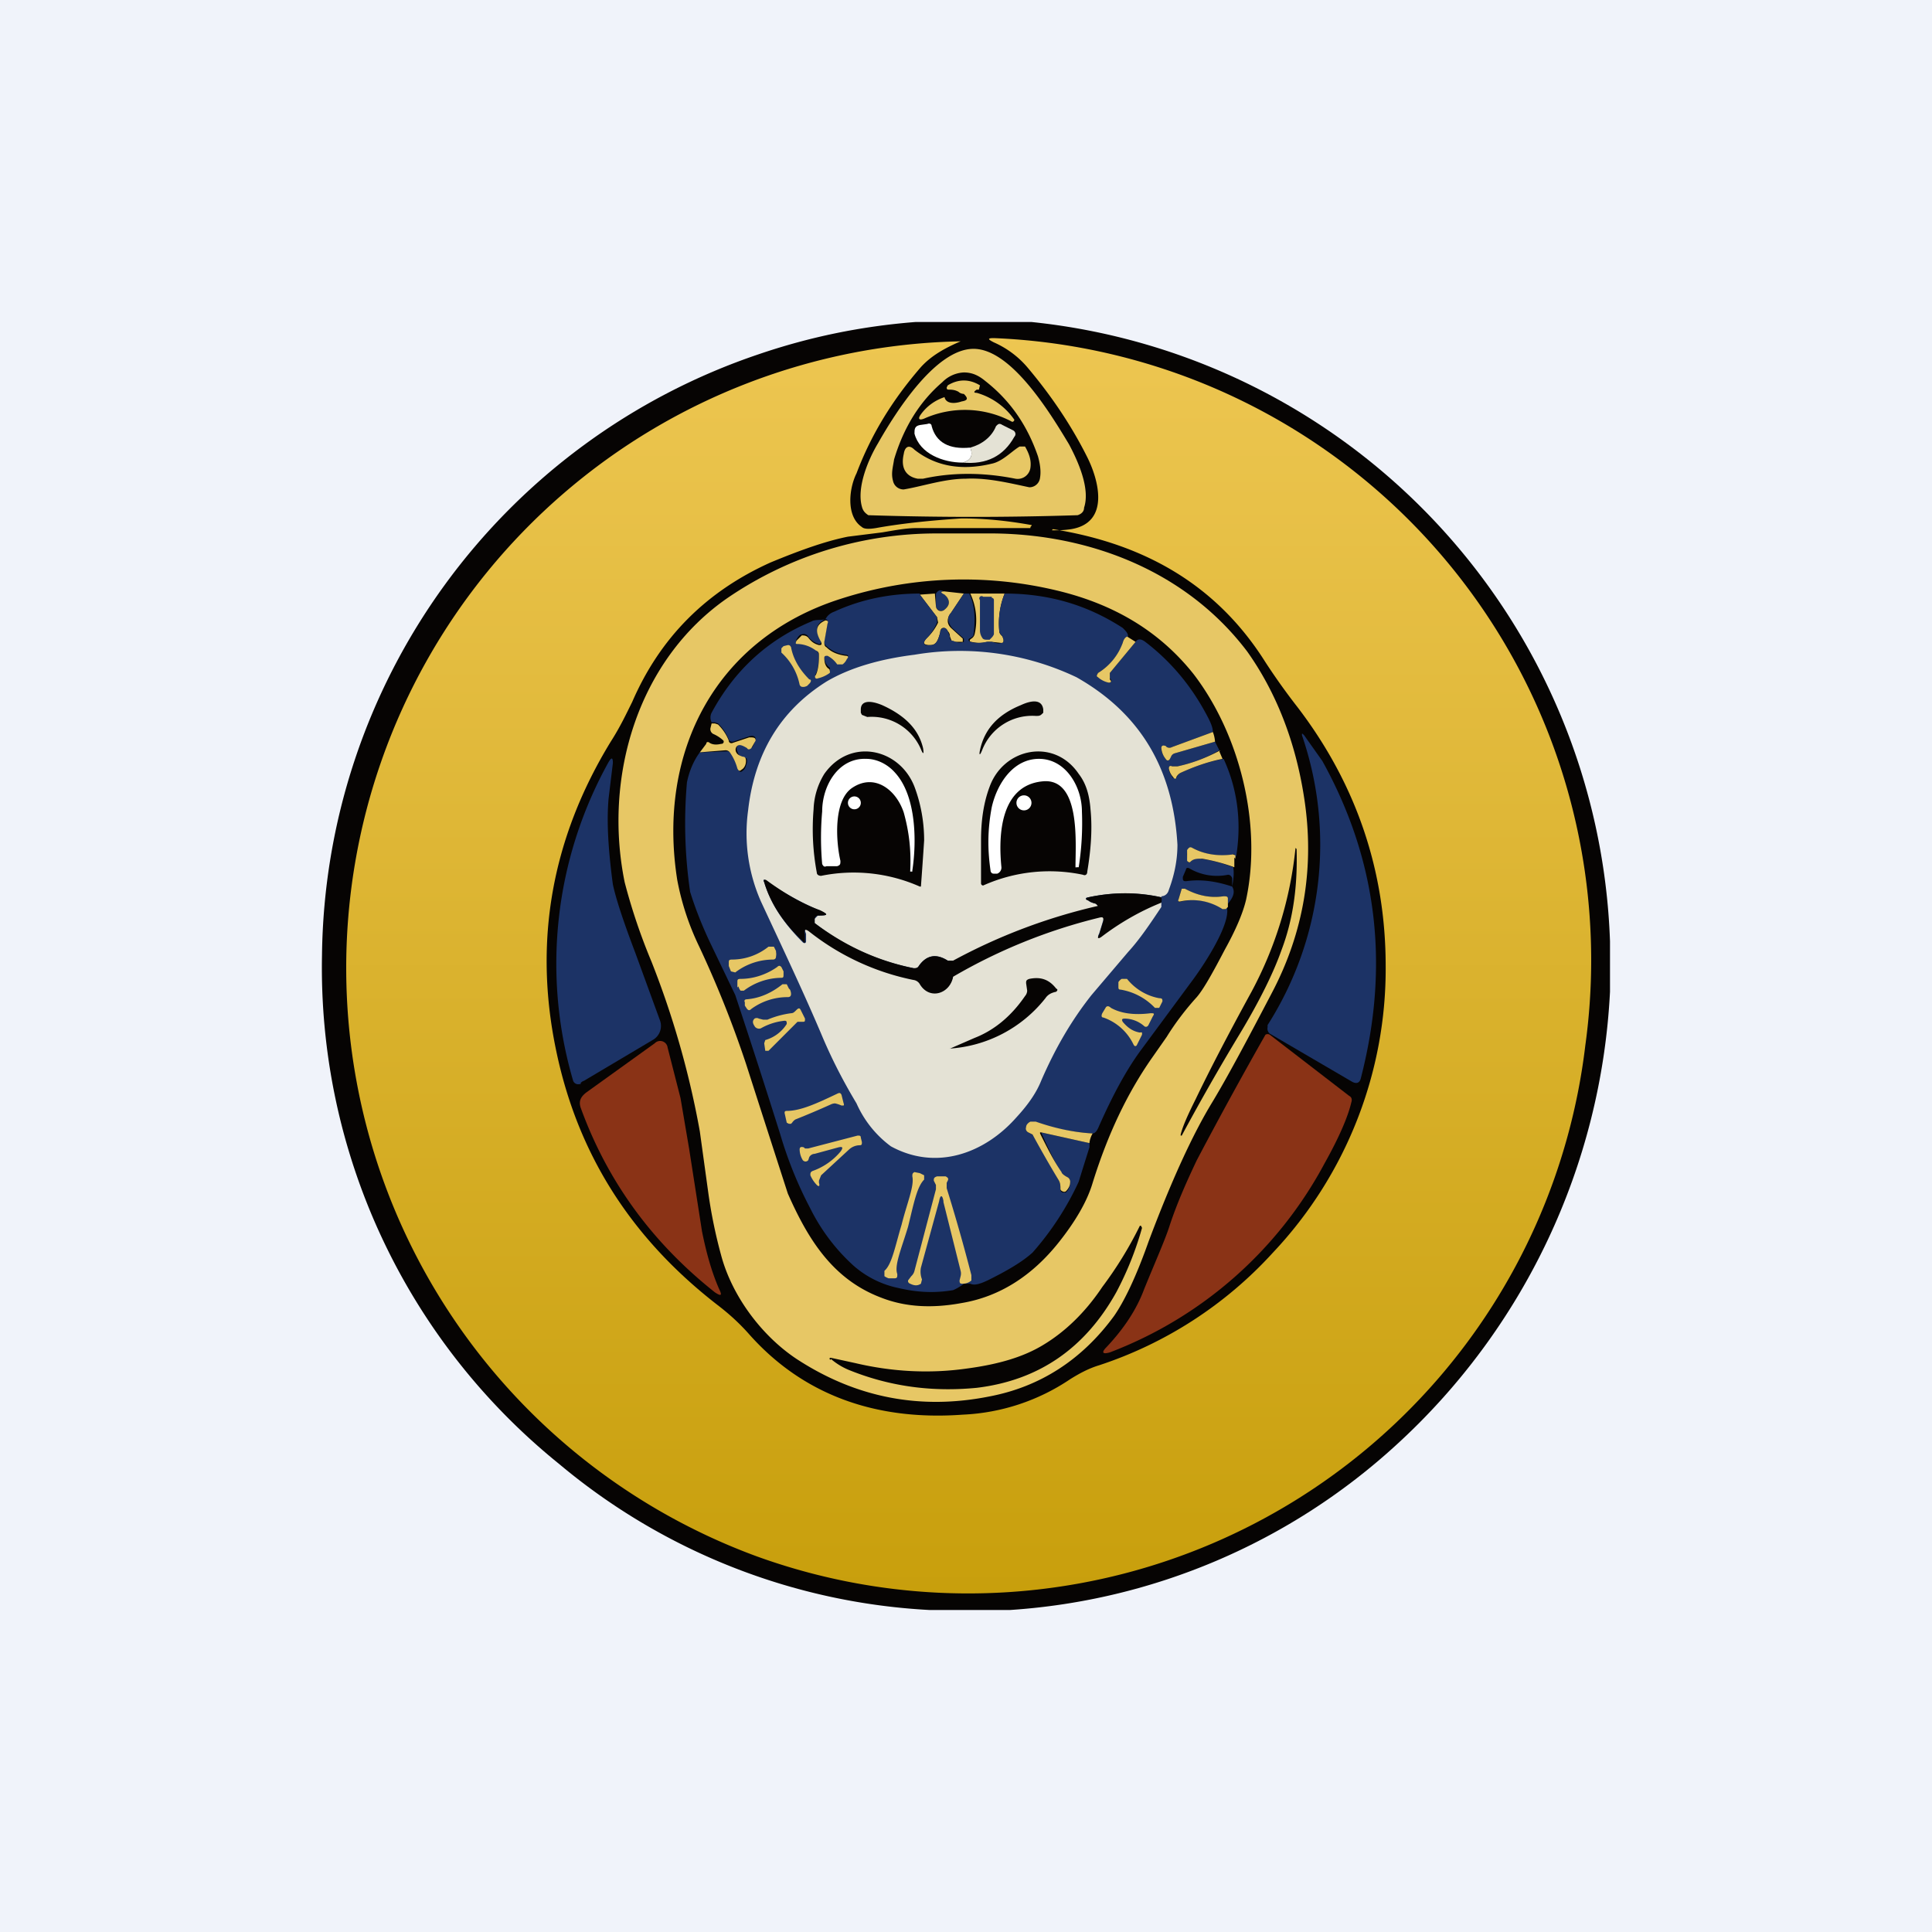 <!-- by TradingView --><svg width="18" height="18" viewBox="0 0 18 18" xmlns="http://www.w3.org/2000/svg"><path fill="#F0F3FA" d="M0 0h18v18H0z"/><path d="M9.47 3h.14A6.01 6.01 0 0 1 15 8.77v.47A6.13 6.13 0 0 1 13 13.47 5.9 5.9 0 0 1 9.41 15h-.75a5.85 5.85 0 0 1-3.45-1.36A5.94 5.94 0 0 1 3 8.9 5.98 5.98 0 0 1 7.07 3.3c.47-.16.95-.26 1.46-.3h.94Z" fill="#060403"/><path d="M9.8 4.94a.16.16 0 0 1-.01 0 1 1 0 0 0 .19-.01c.36-.06.26-.45.15-.67-.15-.3-.34-.58-.56-.84a.87.87 0 0 0-.31-.23c-.06-.03-.06-.04 0-.04a5.8 5.8 0 0 1 5.51 6.59 5.79 5.79 0 0 1-7.72 4.76A5.84 5.84 0 0 1 8.95 3.18c-.14.06-.27.13-.37.24-.26.3-.46.62-.6.99-.07.14-.1.4.05.5.02.02.07.02.13.01.22-.04.49-.07.8-.09.15 0 .36.01.64.06.01 0 .02 0 0 .02v.01H8.54c-.1 0-.2.02-.32.04L7.9 5c-.2.04-.43.12-.72.24-.6.27-1.03.7-1.29 1.3-.05.1-.11.23-.2.37-.55.9-.72 1.86-.51 2.87.2.97.7 1.76 1.52 2.39.09.07.18.15.27.25.5.57 1.18.82 2 .76a1.94 1.94 0 0 0 1-.33c.08-.05.17-.1.27-.13a3.79 3.79 0 0 0 1.62-1.05A3.85 3.85 0 0 0 12.91 9c0-.88-.27-1.69-.82-2.41a6.1 6.1 0 0 1-.3-.42c-.44-.7-1.1-1.1-1.98-1.24Z" fill="url(#a)"/><path d="M9.07 3.25c.35 0 .71.59.89.89.08.15.2.41.14.59 0 .04-.03.06-.06.07a30.48 30.48 0 0 1-1.95 0c-.03-.02-.05-.04-.06-.08-.05-.18.06-.44.15-.59.17-.3.54-.88.89-.88Z" fill="#E7C765"/><path d="M8.98 3.47c.08 0 .14.03.2.08.23.18.39.41.49.7.02.07.03.14.02.2a.1.1 0 0 1-.1.09C9.4 4.5 9.2 4.45 9 4.46c-.2 0-.4.07-.58.1a.1.1 0 0 1-.1-.08c-.02-.07 0-.13.01-.2.09-.3.24-.54.45-.72a.3.3 0 0 1 .2-.09Z" fill="#060403"/><path d="M8.8 3.7c.01.05.07.07.16.04.06-.01.06-.03.02-.07 0 0-.03 0-.05-.02-.02-.01-.04-.02-.09-.02-.01 0-.02 0-.02-.02l.01-.02c.1-.06.2-.06.3 0l-.01.04H9.1c-.03.02-.03.03 0 .03a.64.64 0 0 1 .35.25.02.02 0 0 1-.02.02.93.93 0 0 0-.82-.03c-.05.02-.06 0-.03-.04a.44.44 0 0 1 .22-.16Z" fill="#E7C765"/><path d="M9.04 4.17c.03.08 0 .12-.07.14-.18 0-.4-.08-.45-.27 0-.04 0-.07.05-.08l.07-.01c.02-.01.04 0 .04.02.04.15.16.22.36.2Z" fill="#fff"/><path d="M8.97 4.31c.07-.02.1-.06.07-.14.11-.03.2-.1.24-.2.02-.02.03-.03.06-.01l.1.05c.02.01.03.04.01.06-.1.18-.26.26-.48.24Z" fill="#E4E2D5"/><path d="M8.55 4.46c-.11-.02-.16-.1-.13-.23.01-.07.05-.09.1-.04.19.15.43.2.72.13.1-.02.19-.12.26-.16h.05c.04.07.06.13.05.2a.12.12 0 0 1-.14.1c-.3-.06-.59-.06-.86 0h-.05ZM6.78 5.57a3.45 3.45 0 0 1 1.95-.6h.53c.91.01 1.8.36 2.36 1.1.27.38.45.84.53 1.36.1.64 0 1.25-.3 1.82-.22.42-.4.76-.55 1.01-.19.31-.39.75-.6 1.31-.12.34-.23.56-.32.69-.3.41-.69.66-1.16.75-.65.13-1.25.01-1.8-.35-.33-.22-.6-.59-.7-.96a4.61 4.61 0 0 1-.12-.58l-.08-.58a8.3 8.3 0 0 0-.45-1.58 5.51 5.51 0 0 1-.25-.74c-.2-.98.12-2.07.96-2.65Z" fill="#E7C765"/><path d="m10.87 9.66-.14.2c-.23.33-.41.71-.55 1.16-.05.17-.16.36-.32.56-.24.3-.54.5-.9.56-.27.05-.52.04-.75-.05-.45-.17-.68-.54-.87-.97a637.2 637.2 0 0 1-.39-1.21 10 10 0 0 0-.44-1.1 2.47 2.47 0 0 1-.2-.61c-.19-1.2.36-2.25 1.52-2.62a3.73 3.73 0 0 1 2.01-.08c.55.13.97.39 1.28.78.43.56.64 1.4.49 2.1-.03.13-.1.29-.2.47-.12.23-.2.37-.26.44-.1.11-.2.24-.28.37Z" fill="#060403"/><path d="M8.8 5.51c-.04 0-.04 0 0 .03l.02.02c.03.04.03.08-.02.12a.05.05 0 0 1-.08-.03v-.12c.02-.03.04-.04.07-.02Z" fill="#1C3366"/><path d="m8.8 5.51.18.02-.12.18c-.04.05-.04.1 0 .14l.11.1v.03h-.1l-.02-.05c0-.01 0-.03-.02-.05-.01-.02-.02-.03-.04-.03s-.03.02-.03.04c-.02.08-.04.12-.09.12-.07 0-.08-.02-.03-.07a.48.48 0 0 0 .1-.14l-.01-.05-.16-.21.14-.01.01.12a.05.05 0 0 0 .03.04.05.05 0 0 0 .05-.01c.05-.04.05-.08.02-.12l-.02-.02c-.04-.02-.04-.03 0-.03ZM9.36 5.53a.75.75 0 0 0-.05.35c0 .02.01.03.03.05l.01.03c0 .02 0 .03-.02.03l-.09-.01H9.2a.3.3 0 0 1-.15 0c-.02 0-.02-.02 0-.03a.07.07 0 0 0 .03-.04.58.58 0 0 0-.04-.38h.33Z" fill="#E7C765"/><path d="m8.57 5.54.16.21v.05a.48.48 0 0 1-.09.14c-.05.05-.04.08.03.07.05 0 .07-.04.09-.12 0-.02.01-.03.03-.04.02 0 .03.01.04.03l.02.05c0 .02 0 .04.03.04.04.02.07.02.1.01v-.03l-.11-.1c-.04-.05-.05-.1-.01-.14l.12-.18h.05c.05.1.06.23.04.38 0 .02-.02.03-.04.04-.01.01-.01.02.01.03a.3.3 0 0 0 .15 0h.05c.04.01.06.02.09.01.02 0 .02-.01.02-.03l-.01-.03a.1.1 0 0 1-.03-.05.75.75 0 0 1 .05-.35c.4 0 .76.1 1.1.32.03.03.05.05.05.08-.02 0-.04.02-.05.06 0 .03-.01.05-.03.07a.55.55 0 0 1-.2.21c-.01.02-.02.03 0 .04l.1.05c.02 0 .03-.01.02-.03l-.01-.01v-.05l.24-.29c.02-.03.05-.03.09 0 .21.16.4.37.55.64.05.09.08.15.08.2l-.38.14a.05.05 0 0 1-.05 0h-.01c-.03-.02-.04-.01-.04.01 0 .04.02.07.04.1.01.02.03.02.04 0v-.02a.05.05 0 0 1 .04-.03l.38-.11.04.08c-.12.07-.25.12-.39.15h-.05c-.02 0-.03 0-.03.02 0 .03.02.06.04.09h.03A.09.09 0 0 1 11 7.2c.11-.05.24-.1.4-.13.12.26.17.56.12.89 0 0 0 .02-.02.03v-.02c0-.01 0-.02-.01-.01a.57.57 0 0 1-.38-.06l-.04.01c-.01.02-.02.06 0 .1 0 .03 0 .03.02.02.03-.03.06-.04.1-.03.13.02.22.05.3.08.01.06 0 .12-.01.18v-.08c-.01-.02-.02-.03-.04-.03a.51.51 0 0 1-.36-.06c-.02-.01-.03 0-.03.01l-.03.07c0 .03 0 .04.03.04.14-.02.28 0 .43.05.03.05.01.1-.04.16v-.05c0-.02-.02-.02-.04-.02a.55.55 0 0 1-.36-.07h-.03l-.03.1c0 .02 0 .03.02.02a.52.52 0 0 1 .4.07h.02l.01-.02c.04.15-.2.52-.31.67l-.48.65c-.15.2-.28.45-.4.72-.02.05-.04.07-.06.07a2.15 2.15 0 0 1-.53-.1H9.6a.06.06 0 0 0-.04.04c0 .02 0 .04.02.05l.04.02.03.04.21.38c.02.03.02.06.02.1a.03.03 0 0 0 .02.02h.03a.12.12 0 0 0 .04-.1.05.05 0 0 0-.02-.04.21.21 0 0 1-.07-.05 5.04 5.04 0 0 1-.18-.37l.45.1a.6.6 0 0 1 0 .04 35.31 35.31 0 0 0-.1.32 2.71 2.71 0 0 1-.43.66c-.1.09-.24.17-.4.25-.08.04-.14.06-.18.04h-.06a.43.43 0 0 1-.1.06c-.18.03-.34.02-.51-.02a.91.91 0 0 1-.42-.21 1.8 1.8 0 0 1-.4-.53 3.74 3.74 0 0 1-.28-.69 88.4 88.4 0 0 0-.42-1.3l-.24-.5c-.07-.15-.13-.3-.18-.46a4.4 4.4 0 0 1-.03-1.02c.02-.1.06-.2.12-.28L6.77 7c.01 0 .03 0 .04.02.03.05.06.1.07.15.01.02.02.03.04.01.02-.01.03-.04.04-.08 0-.03 0-.04-.03-.04A.08.08 0 0 1 6.87 7a.05.05 0 0 1 0-.05c.02-.03.05-.02.1.01.01.02.03.01.04 0a.32.32 0 0 0 .03-.07c0-.03-.02-.04-.06-.03l-.15.05c-.02 0-.03 0-.04-.02a.44.44 0 0 0-.1-.15l-.03-.01h-.03a.1.1 0 0 1 0-.09c.21-.39.52-.68.93-.85.03-.02.09-.01.13-.02-.09.04-.1.1-.04.2 0 .02 0 .03-.02.03a.18.18 0 0 1-.1-.07.05.05 0 0 0-.06-.02c-.02 0-.04.03-.05.05-.01.02 0 .03.02.03a.3.3 0 0 1 .17.06l.02.05c0 .08-.01.14-.03.18a.02.02 0 0 0 0 .02.02.02 0 0 0 .02 0 .3.3 0 0 0 .1-.04.03.03 0 0 0 .01-.02.02.02 0 0 0 0-.02.12.12 0 0 1-.05-.1c0-.02 0-.03.03-.02.03.01.06.04.09.07.01.02.03.02.05.01a.12.12 0 0 0 .04-.05c.02-.02.01-.03-.01-.03a.32.32 0 0 1-.18-.08.05.05 0 0 1-.02-.05l.03-.17c0-.02 0-.03-.02-.03a.14.14 0 0 1 .08-.07c.26-.12.53-.17.8-.17Z" fill="#1C3366"/><path d="M9.24 5.57a.02.02 0 0 1 .02.02v.32a.1.1 0 0 1-.02.03l-.02.02h-.03c-.01 0-.03 0-.04-.02a.12.12 0 0 1-.02-.07v-.28a.02.02 0 0 1 .03-.03h.08Z" fill="#1C3366"/><path d="M7.69 5.78c.02 0 .03.01.02.03l-.03.17c0 .02 0 .04.02.05.05.05.11.07.18.08.02 0 .03.01.01.03a.12.12 0 0 1-.04.05H7.8a.25.25 0 0 0-.09-.08c-.02 0-.03 0-.03.02 0 .04.01.08.04.1a.02.02 0 0 1 .01.02.02.02 0 0 1 0 .02.3.3 0 0 1-.11.05.02.02 0 0 1-.02 0 .02.02 0 0 1 0-.03c.02-.04.03-.1.03-.18 0-.02 0-.04-.03-.05A.3.3 0 0 0 7.44 6c-.03 0-.03 0-.02-.03l.05-.05c.02 0 .04 0 .06.02.03.04.06.06.1.07.02 0 .03 0 .02-.03-.06-.1-.05-.16.04-.2ZM10.5 5.93l.08.05-.24.29V6.33c.02.02.01.03-.01.03a.22.22 0 0 1-.1-.05c-.02-.01-.01-.02 0-.04a.55.55 0 0 0 .23-.28c.01-.04.03-.06.05-.06ZM7.52 6.39a.1.1 0 0 1-.03.01c-.02 0-.03 0-.04-.02a.55.55 0 0 0-.17-.3v-.04l.02-.02.04-.01c.01 0 .02 0 .03.02.02.11.08.21.17.3.02 0 .02.02 0 .04l-.02.02Z" fill="#E7C765"/><path d="M10.82 8.36a1.6 1.6 0 0 0-.68 0c-.03 0-.03.02 0 .03.02.02.04.02.07.03l.02.02-.01.02c-.47.1-.9.27-1.34.5l-.05-.01c-.11-.07-.2-.05-.27.05a.04.04 0 0 1-.05.02 2.17 2.17 0 0 1-.92-.42v-.04l.03-.03c.1 0 .1-.01.01-.05a2.7 2.7 0 0 1-.5-.28c-.02-.01-.02 0-.01.02.06.2.18.38.36.56.01.01.03.01.03-.01V8.7c-.02-.05-.01-.06.03-.03.28.23.6.37.97.45.03 0 .05.02.06.04.09.15.28.1.31-.07l.01-.03.02-.01c.43-.24.88-.41 1.33-.51.03 0 .05 0 .04.03l-.04.13c-.02.03 0 .04.02.02.17-.13.36-.24.56-.32v.05c-.1.15-.2.3-.31.42l-.34.4c-.19.24-.34.5-.47.8-.04.1-.11.21-.23.34-.3.34-.75.5-1.17.27a1 1 0 0 1-.32-.4c-.12-.2-.23-.41-.33-.65-.17-.4-.36-.8-.56-1.23a1.57 1.57 0 0 1-.12-.85c.06-.53.3-.93.73-1.2.22-.13.5-.21.82-.25a2.53 2.53 0 0 1 1.51.21c.6.34.9.86.94 1.56 0 .12-.02.26-.08.42-.01.04-.04.06-.07.06Z" fill="#E4E2D5"/><path d="M8.58 6.98a.5.5 0 0 0-.5-.3l-.05-.02-.01-.02v-.03c0-.08.08-.09.2-.04.22.1.34.23.38.4.01.06 0 .06-.02.01ZM9.13 6.99c.04-.19.16-.33.38-.42.13-.06.2-.04.21.04v.03l-.01.01c-.02.02-.03.02-.06.02a.5.5 0 0 0-.5.32c-.02.05-.03.05-.02 0Z" fill="#060403"/><path d="m6.52 7.01.06-.08c0-.02.02-.02.03-.01.03.02.07.02.11.01a.02.02 0 0 0 .02-.01.02.02 0 0 0 0-.02.33.33 0 0 0-.09-.06.05.05 0 0 1-.03-.06l.01-.04h.03l.03.01c.05.05.08.1.1.15 0 .02.02.03.04.02l.15-.05c.04 0 .06 0 .06.03L7 6.97c-.01.01-.03.02-.04 0-.05-.03-.08-.04-.1-.01a.05.05 0 0 0 0 .05c.01.02.03.03.06.04.02 0 .03.01.03.04 0 .04-.02.07-.04.08-.02.02-.03.01-.04-.01a.48.48 0 0 0-.07-.15.05.05 0 0 0-.04-.02l-.25.02ZM11.3 6.82a.3.3 0 0 1 .02.09l-.38.11a.05.05 0 0 0-.03.03l-.01.02c-.01.02-.03.02-.04 0a.18.18 0 0 1-.04-.1c0-.02.01-.03.04-.02l.01.01a.05.05 0 0 0 .05 0l.38-.14Z" fill="#E7C765"/><path d="M11.83 9.63a.06.06 0 0 1-.02-.06v-.02a3.13 3.13 0 0 0 .32-2.7c0-.02 0-.02.02 0l.17.24c.51.92.63 1.9.36 2.95-.01.05-.04.06-.08.04l-.77-.45Z" fill="#1C3366"/><path d="M7.65 8.16c-.02 0-.04-.01-.04-.03a2.2 2.2 0 0 1-.03-.59.67.67 0 0 1 .1-.33c.24-.34.7-.24.84.12.06.16.09.33.09.5a46.08 46.08 0 0 1-.03.43h-.01a1.52 1.52 0 0 0-.92-.1ZM10.09 8.15a1.51 1.51 0 0 0-.93.1.02.02 0 0 1-.02-.02v-.4c0-.17.02-.34.08-.5.13-.36.6-.46.83-.12.07.09.1.2.11.33.02.2 0 .4-.03.58 0 .03-.02.04-.04.03Z" fill="#060403"/><path d="m11.36 7 .03.07c-.15.03-.28.08-.39.13a.09.09 0 0 0-.04.04c0 .02-.02.02-.03 0a.16.16 0 0 1-.04-.08c0-.02.01-.03.03-.02h.05c.14-.03.27-.08.4-.15Z" fill="#E7C765"/><path d="M7.94 7.34c-.18.12-.15.51-.11.68 0 .03 0 .04-.03.05h-.1c-.02.01-.03 0-.04-.02a2.76 2.76 0 0 1 0-.49c0-.24.15-.5.41-.49.1 0 .2.05.27.13.2.22.2.65.16.91v.01h-.02c.01-.2-.01-.37-.06-.55-.07-.21-.27-.37-.48-.23ZM9.23 8.12c-.03-.2-.03-.39.01-.6.05-.22.2-.45.44-.45.25 0 .4.26.4.49a2.66 2.66 0 0 1-.03.52h-.02a.01.01 0 0 1-.01 0c0-.23.05-.84-.31-.8-.39.04-.41.5-.38.8a.06.06 0 0 1-.04.06h-.02c-.02 0-.03 0-.04-.02Z" fill="#fff"/><path d="M5.41 10.1H5.4a.05.05 0 0 1-.06-.03 3.87 3.87 0 0 1 .33-2.97c.03-.05.04-.04.04.01l-.04.33c-.02.23 0 .5.04.8.03.14.1.35.21.64l.23.63a.15.15 0 0 1-.07.18l-.64.38a.06.06 0 0 0-.03.02Z" fill="#1C3366"/><path d="M7.96 7.54a.06.06 0 1 0 0-.12.06.06 0 0 0 0 .12ZM9.54 7.55a.07.07 0 1 0 0-.14.07.07 0 0 0 0 .14Z" fill="#fff"/><path d="M11.5 7.99v.09a1.72 1.72 0 0 0-.3-.08c-.05 0-.08 0-.11.03-.01.01-.02 0-.03-.01v-.1c.02-.03.03-.03.05-.02.11.06.24.08.38.06l.02.01V8Z" fill="#E7C765"/><path d="M11.14 10.24c.12-.25.29-.58.52-1a3.6 3.6 0 0 0 .41-1.34l.01.01c.01.34-.03.65-.14.94-.07.2-.2.47-.4.8a21.92 21.92 0 0 0-.53.93H11v-.01c.02-.08.07-.19.14-.33ZM10.82 8.36a.1.1 0 0 1 0 .05c-.2.08-.39.19-.56.32-.03.02-.04.01-.02-.02l.04-.13c0-.03 0-.04-.04-.03a5.09 5.09 0 0 0-1.36.55c-.03.16-.22.22-.31.07a.08.08 0 0 0-.06-.04 2.3 2.3 0 0 1-.97-.45c-.04-.03-.05-.02-.04.03v.06c0 .02 0 .02-.02 0-.18-.17-.3-.35-.36-.55-.01-.02 0-.03.02-.02.19.14.36.23.5.28.08.04.08.05-.02.05 0 0-.02 0-.03.03v.04c.28.21.58.35.92.42.02 0 .04 0 .05-.02.07-.1.16-.12.27-.05h.05a5.32 5.32 0 0 1 1.35-.51l-.02-.02a.21.21 0 0 1-.07-.03c-.03-.01-.03-.02 0-.03.23-.05.46-.05.68 0Z" fill="#060403"/><path d="M11.44 8.42v.03l-.02.02h-.03a.52.52 0 0 0-.4-.07s-.02 0-.01-.02l.03-.1h.03c.11.06.23.09.36.07.02 0 .04 0 .04.02v.05ZM7.23 8.87a.1.1 0 0 1 0 .04c0 .02-.01.03-.03.03a.58.58 0 0 0-.35.12l-.04-.01L6.79 9v-.03c0-.02 0-.03.03-.03.12 0 .24-.04.34-.12h.05l.02.04ZM6.87 9.2v-.05c0-.02 0-.03.03-.03.12 0 .24-.04.34-.11.02-.02.03-.01.04 0l.02.04v.03c0 .02 0 .03-.02.03a.59.59 0 0 0-.35.12H6.9a.1.1 0 0 1-.02-.04Z" fill="#E7C765"/><path d="m8.85 9.77.23-.1c.18-.07.34-.2.47-.39a.08.08 0 0 0 .02-.05l-.01-.07c0-.02 0-.03.03-.04.1-.02.18 0 .25.09.02.01.01.02 0 .03-.05.01-.08.03-.1.06a1.24 1.24 0 0 1-.9.47Z" fill="#060403"/><path d="m10.81 9.37-.01.02h-.04a.57.57 0 0 0-.32-.17c-.02 0-.02-.01-.02-.03v-.04a.1.1 0 0 1 .03-.03h.05c.08.1.19.16.3.18.03 0 .03.01.03.03l-.02.04ZM7.36 9.22a.1.1 0 0 1 .01.04c0 .02-.01.03-.03.03A.57.57 0 0 0 7 9.4c-.02.02-.03.01-.04 0l-.02-.03a.16.16 0 0 1 0-.03c-.01-.02 0-.03.02-.03.12-.01.23-.06.33-.14h.04l.02.04ZM10.46 9.52c.05.06.1.09.16.1a.03.03 0 0 1 .02 0v.02l-.05.1c-.01.01-.02.01-.03-.01a.49.49 0 0 0-.28-.25c-.02 0-.02-.02-.01-.04l.03-.05c.01-.02.03-.02.05 0 .09.05.21.07.37.05.03 0 .04 0 .02.03l-.04.08c-.01.02-.03.02-.04.01a.28.28 0 0 0-.18-.07c-.03 0-.03.01-.02.03ZM7.42 9.41c.02-.02.03-.02.04 0l.04.08c0 .03 0 .03-.03.03h-.04l-.27.27h-.03l-.01-.07.01-.03a.35.35 0 0 0 .2-.15c0-.02 0-.03-.02-.03a.56.56 0 0 0-.22.07c-.02.01-.05 0-.06-.02-.02-.03-.02-.05 0-.07a.04.04 0 0 1 .04 0l.04.01h.04a.85.85 0 0 1 .22-.06c.02 0 .03-.01.05-.03Z" fill="#E7C765"/><path d="M12.34 10.84a3.8 3.8 0 0 1-2 1.76c-.07.02-.08 0-.03-.05.16-.17.28-.35.35-.54.11-.27.2-.47.24-.6.07-.21.16-.41.25-.6a42 42 0 0 1 .64-1.17.04.04 0 0 1 .04 0l.74.57c.02.01.03.03.02.06-.03.13-.11.32-.25.57ZM5.46 10.18l.64-.46a.07.07 0 0 1 .12.04l.12.47.08.47.12.77c.04.2.09.38.16.54.03.06.02.07-.04.03-.58-.46-1-1.03-1.25-1.72-.02-.06 0-.1.05-.14Z" fill="#8A3316"/><path d="M7.74 10.29a7.86 7.86 0 0 1-.33.14.1.1 0 0 0-.03.03l-.01.01h-.02l-.02-.01-.02-.09c0-.01 0-.02.02-.02.13 0 .28-.07.47-.16.02-.01.03-.01.04.01l.02.08a.02.02 0 0 1 0 .02h-.02a.31.31 0 0 0-.06-.02.1.1 0 0 0-.04.01ZM10.18 10.56a.22.22 0 0 0-.03.09l-.45-.1h-.01v.01c.07.14.13.26.2.36 0 .01.02.03.06.05a.05.05 0 0 1 .02.05c0 .03-.02.06-.04.08a.03.03 0 0 1-.03 0 .03.03 0 0 1-.02-.02c0-.03 0-.06-.02-.09a11.3 11.3 0 0 1-.24-.42l-.04-.02a.04.04 0 0 1-.02-.05c0-.02.02-.04.04-.05h.05c.17.06.35.1.53.11ZM7.83 10.73c.03-.04.02-.05-.02-.04l-.22.06a.06.06 0 0 0-.05.03l-.01.03c-.02.02-.04.01-.05 0a.2.2 0 0 1-.03-.1c0-.02.01-.03.04-.02l.01.01h.03l.46-.12c.02 0 .03 0 .03.02l.01.04c0 .02 0 .03-.02.03a.15.15 0 0 0-.1.04l-.26.24-.02.05v.02c.01.03 0 .04-.02.02a.3.3 0 0 1-.06-.09c0-.02 0-.03.02-.04a.6.6 0 0 0 .26-.18ZM8.57 10.93l.04.02v.04c-.07.07-.1.24-.15.44-.06.2-.13.36-.1.44 0 .03 0 .04-.03.04h-.05a.15.15 0 0 1-.04-.02v-.05c.07-.06.1-.23.16-.43.05-.2.12-.36.1-.45 0-.02 0-.03.02-.04l.05.01ZM8.79 11.19c-.01-.06-.03-.06-.04 0l-.17.62a.2.2 0 0 0 .01.11l-.01.04c-.03.02-.06.02-.1 0a.03.03 0 0 1-.02-.02v-.01l.03-.04a.1.1 0 0 0 .03-.05l.2-.76v-.04L8.7 11c0-.02 0-.03.03-.04h.08c.02.01.03.02.02.04l-.01.02v.05a16.72 16.72 0 0 1 .23.81v.05a.12.12 0 0 1-.08.03c-.02 0-.03 0-.03-.03l.01-.04a.1.1 0 0 0 0-.05l-.16-.64Z" fill="#E7C765"/><path d="M7.74 12.67c-.02-.01-.01-.02 0-.02l.23.05c.34.08.69.1 1.04.05.3-.04.53-.11.71-.22.2-.12.39-.3.55-.54a3.57 3.57 0 0 0 .35-.57h.01l.01.02a3 3 0 0 1-.24.6c-.29.52-.72.82-1.3.89-.41.04-.81-.01-1.2-.17a.63.63 0 0 1-.16-.1Z" fill="#060403"/><defs><linearGradient id="a" x1="9" y1="3.14" x2="9" y2="14.85" gradientUnits="userSpaceOnUse"><stop stop-color="#EDC651"/><stop offset="1" stop-color="#C89F0C"/></linearGradient></defs></svg>